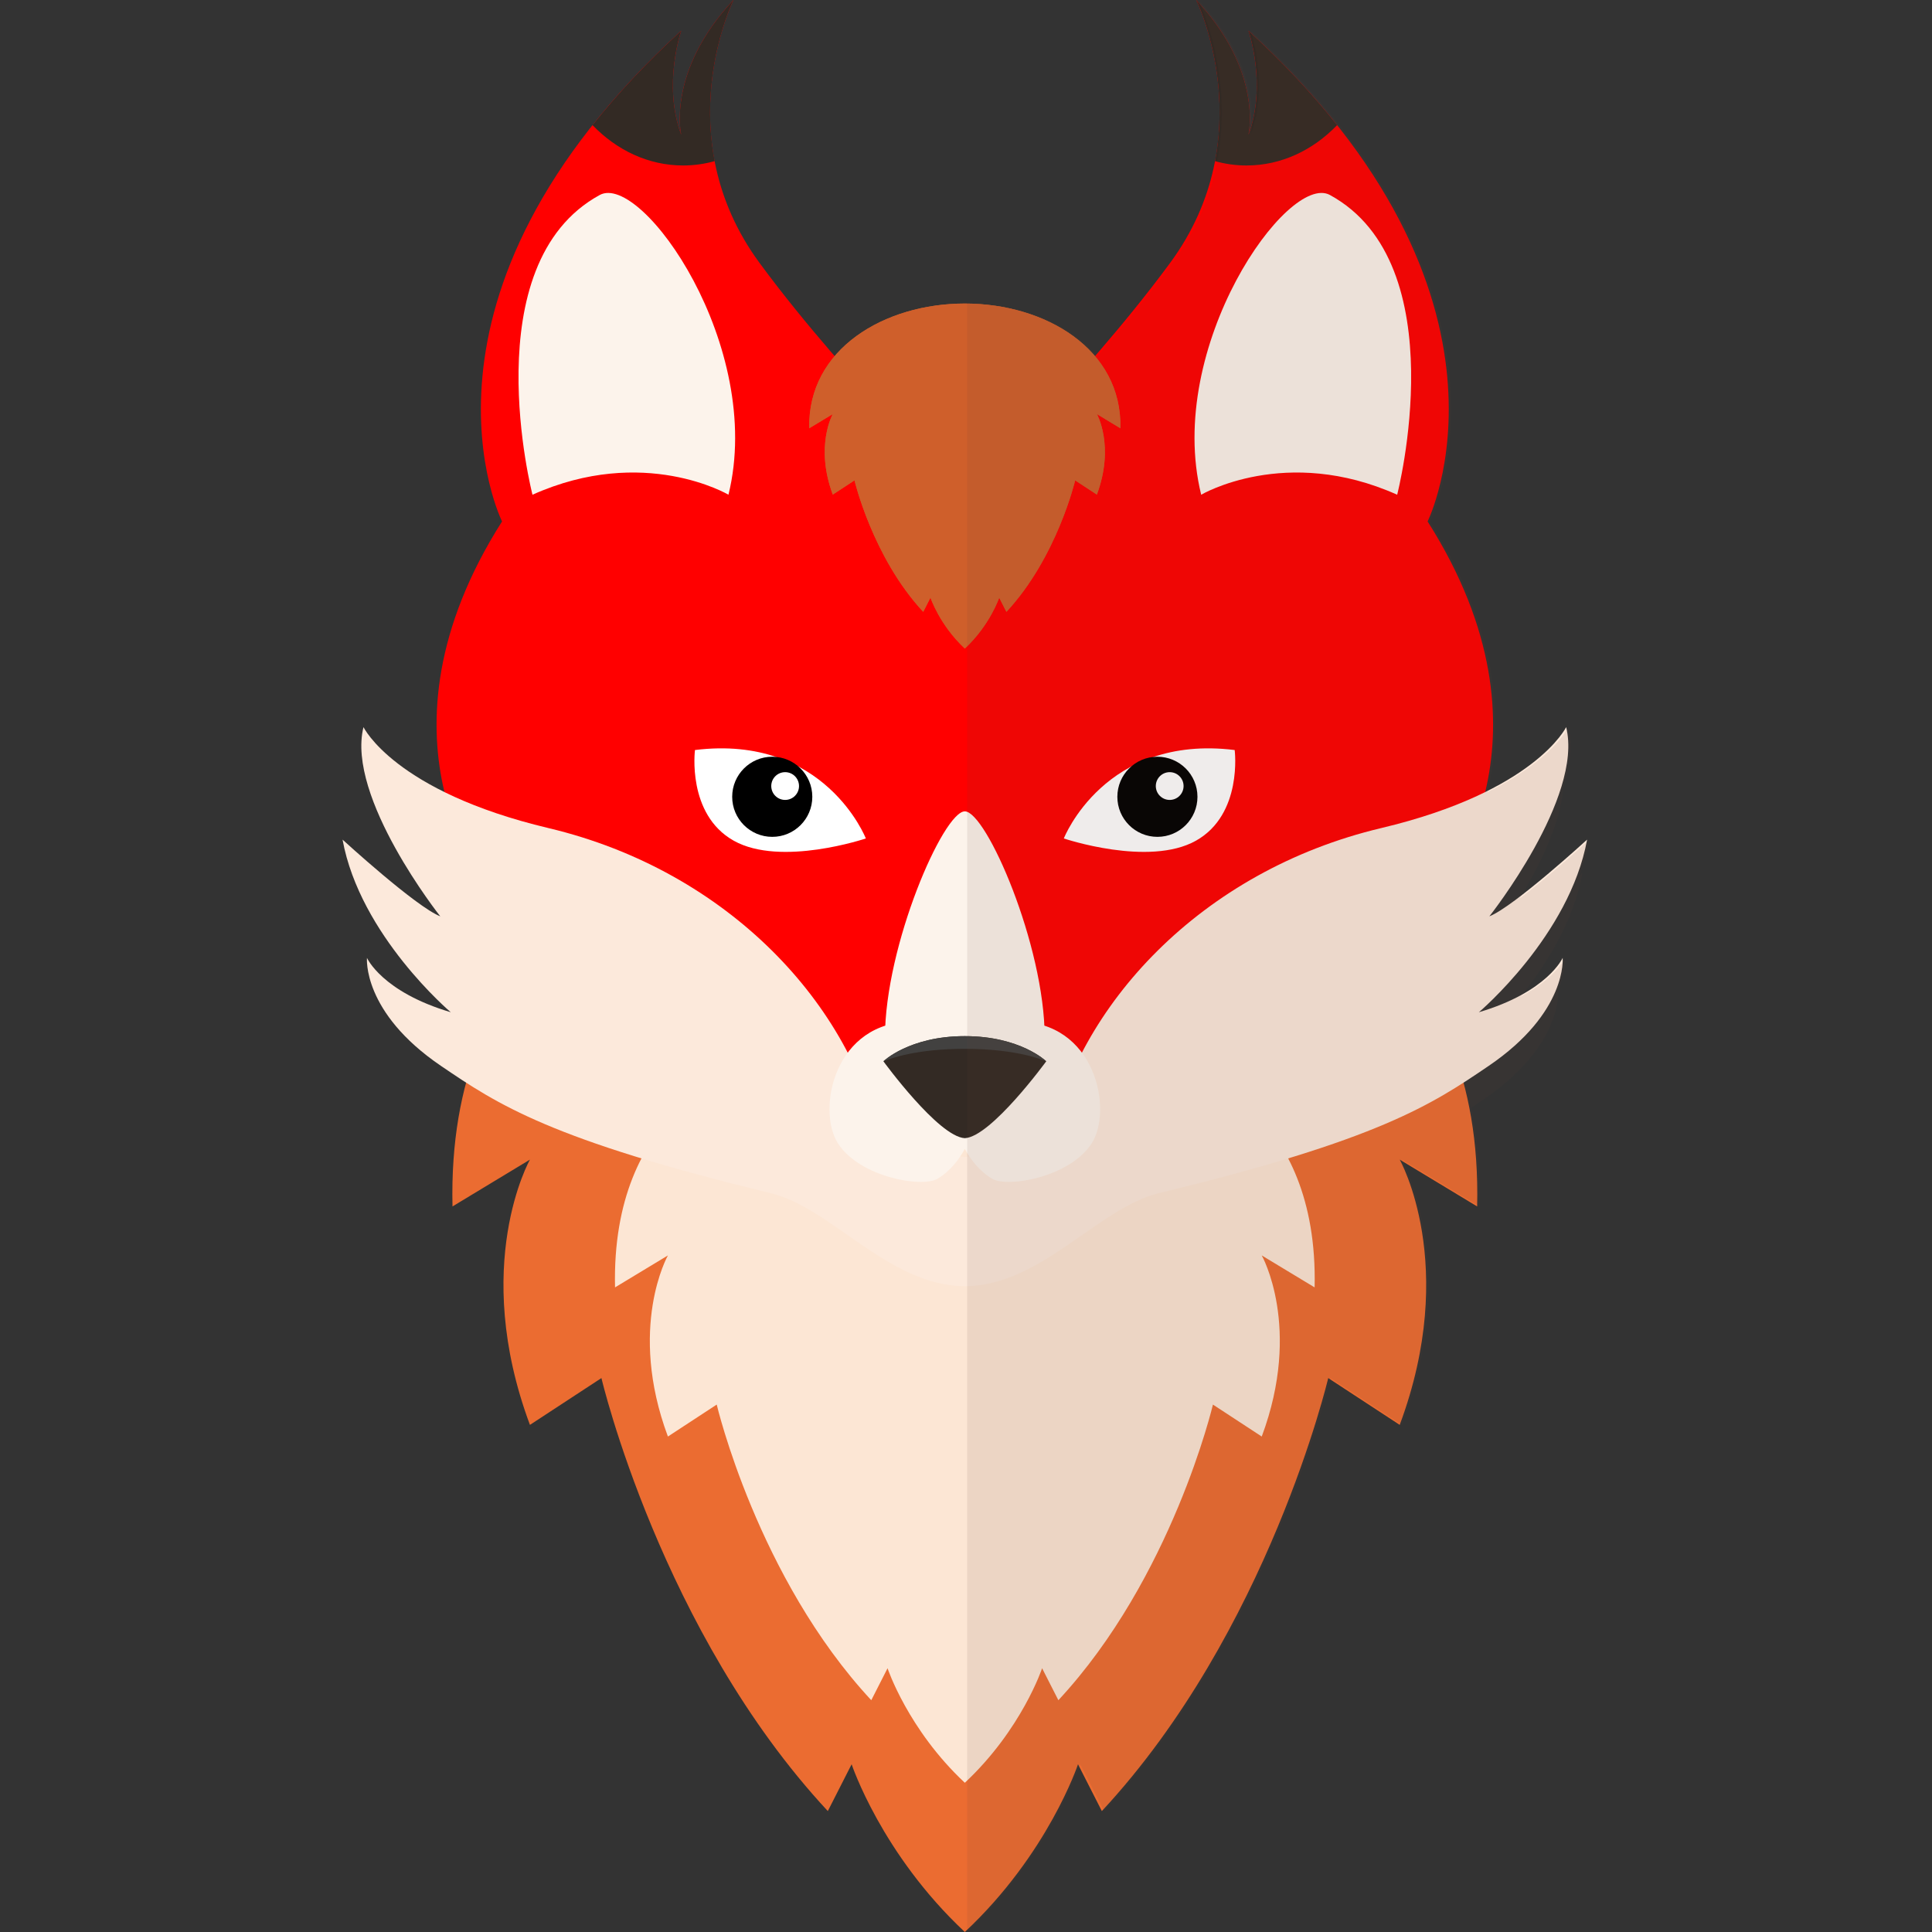 <?xml version="1.0" encoding="iso-8859-1"?>
<!-- Uploaded to: SVG Repo, www.svgrepo.com, Generator: SVG Repo Mixer Tools -->
<svg height="800px" width="800px" version="1.1" id="Capa_1" xmlns="http://www.w3.org/2000/svg" xmlns:xlink="http://www.w3.org/1999/xlink" 
	 viewBox="0 0 241.15 241.15" xml:space="preserve">
<rect x="0" y="0" width="241.15" height="241.15" fill="#333333" stroke="none"/>
<g>
	<g>
		<path style="fill:#EB6C31;" d="M162.069,111.146l-41.641-3.895l-41.64,3.895c0,0-23.052,6.816-22.308,39.439l9.666-5.843
			c0,0-7.435,13.146,0,33.11l8.923-5.843c0,0,7.436,31.65,28.257,54.047l2.974-5.843c0,0,3.718,11.199,14.128,20.937
			c10.41-9.738,14.128-20.937,14.128-20.937l2.975,5.843c20.82-22.397,28.256-54.047,28.256-54.047l8.923,5.843
			c7.436-19.963,0-33.11,0-33.11l9.666,5.843C185.12,117.962,162.069,111.146,162.069,111.146z"/>
		<path style="fill:#FCE6D4;" d="M148.859,133.762l-28.431-2.66l-28.43,2.66c0,0-15.738,4.654-15.23,26.928l6.6-3.989
			c0,0-5.077,8.976,0,22.605l6.093-3.989c0,0,5.076,21.608,19.291,36.901l2.031-3.989c0,0,2.538,7.646,9.645,14.295
			c7.107-6.649,9.647-14.295,9.647-14.295l2.03,3.989c14.215-15.292,19.292-36.901,19.292-36.901l6.092,3.989
			c5.077-13.63,0-22.605,0-22.605l6.6,3.989C164.596,138.417,148.859,133.762,148.859,133.762z"/>
		<path style="fill:red;" d="M178.191,65.084c0,0,13.975-27.968-22.359-61.245c0,0,2.329,6.744,0,12.971
			c0,0,1.863-7.852-6.521-16.81c0,0,8.385,17.011-3.262,32.823c-11.646,15.812-25.154,27.38-25.62,32.262
			c-0.466-4.882-13.975-16.45-25.62-32.262S91.547,0,91.547,0c-8.385,8.959-6.521,16.81-6.521,16.81c-2.329-6.227,0-12.971,0-12.971
			c-36.335,33.277-22.36,61.245-22.36,61.245c-17.235,27.115-1.862,45.411-1.862,45.411l41.924,31.57
			c2.125-10.539,17.701-8.959,17.701-8.959s15.576-1.58,17.701,8.959l41.925-31.57C180.054,110.495,195.426,92.199,178.191,65.084z"
			/>
		<path style="fill:#FCE9DB;" d="M184.595,126.345c0,0,11.326-9.575,13.505-21.544c0,0-9.148,8.378-12.198,9.575
			c0,0,11.763-14.843,9.584-23.621c0,0-3.857,8.039-23.089,12.605c-22.557,5.355-37.997,22.274-41.385,39.342l-10.584,1.727
			l-10.583-1.727c-3.389-17.068-18.829-33.987-41.386-39.342c-19.232-4.567-23.089-12.605-23.089-12.605
			c-2.178,8.777,9.584,23.621,9.584,23.621c-3.049-1.197-12.197-9.575-12.197-9.575c2.178,11.969,13.505,21.544,13.505,21.544
			c-8.597-2.545-10.456-6.783-10.456-6.783s-0.628,6.775,9.228,13.477c7.118,4.84,13.716,9.24,41.147,15.884
			c7.633,1.849,14.649,11.5,24.157,11.622v0.006c0.03,0,0.06-0.002,0.09-0.003c0.03,0.001,0.06,0.003,0.09,0.003v-0.006
			c9.509-0.121,16.524-9.773,24.157-11.622c27.432-6.644,34.029-11.043,41.148-15.884c9.856-6.702,9.227-13.477,9.227-13.477
			S193.191,123.8,184.595,126.345z"/>
		<path style="fill:#FCF3EB;" d="M126.801,127.519c-3.36,0.044-5.288,1.602-6.373,3.64c-1.084-2.038-3.013-3.596-6.372-3.64
			c-9.932-0.132-12.177,11.023-9.445,15.222c2.731,4.199,10.462,5.54,12.403,4.392c1.632-0.966,2.723-2.458,3.414-3.732
			c0.691,1.274,1.782,2.766,3.414,3.732c1.941,1.149,9.673-0.192,12.404-4.392C138.977,138.542,136.733,127.387,126.801,127.519z"/>
		<g>
			<path style="fill:#FCF3EB;" d="M130.222,133.162c0.109-1.139,0.174-2.348,0.174-3.653c0-11.523-7.298-28.236-9.968-28.236
				c-2.67,0-9.968,16.713-9.968,28.236c0,1.305,0.065,2.515,0.175,3.653H130.222z"/>
			<g>
				<path style="fill:#332A24;" d="M120.428,129.329c-6.94,0-10.163,3.14-10.163,3.14s6.874,9.431,10.163,9.596
					c3.29-0.165,10.163-9.596,10.163-9.596S127.369,129.329,120.428,129.329z"/>
				<path style="fill:#424140;" d="M120.428,130.913c5.967,0,9.248,1.176,10.16,1.56l0.003-0.004c0,0-3.223-3.14-10.163-3.14
					c-6.94,0-10.163,3.14-10.163,3.14l0.004,0.004C111.181,132.09,114.461,130.913,120.428,130.913z"/>
			</g>
		</g>
		<g>
			<path style="fill:#FCF3EB;" d="M149.931,61.751c0,0,10.552-6.236,24.462,0c0,0,7.435-28.779-8.394-37.413
				C160.756,21.479,145.374,43.25,149.931,61.751z"/>
			<path style="fill:#FCF3EB;" d="M90.926,61.751c0,0-10.553-6.236-24.462,0c0,0-7.435-28.779,8.394-37.413
				C80.1,21.479,95.483,43.25,90.926,61.751z"/>
		</g>
		<g>
			<path style="fill:#332A24;" d="M155.586,20.655c4.336,0,8.293-1.903,11.313-5.036c-3.033-3.823-6.681-7.762-11.067-11.78
				c0,0,2.329,6.744,0,12.971c0,0,1.863-7.852-6.521-16.81c0,0,4.459,9.067,2.342,20.114
				C152.916,20.464,154.232,20.655,155.586,20.655z"/>
			<path style="fill:#332A24;" d="M85.271,20.655c1.354,0,2.67-0.191,3.934-0.541C87.087,9.067,91.547,0,91.547,0
				c-8.385,8.959-6.521,16.81-6.521,16.81c-2.329-6.227,0-12.971,0-12.971c-4.387,4.018-8.034,7.957-11.067,11.78
				C76.977,18.751,80.934,20.655,85.271,20.655z"/>
		</g>
		<g>
			<g>
				<path style="fill:#fff;" d="M132.785,104.655c0,0,5.1-13.039,21.326-11.037c0,0,1.036,8.019-4.837,11.318
					C143.4,108.236,132.785,104.655,132.785,104.655z"/>
				<g>
					<circle style="fill:black;" cx="144.466" cy="99.455" r="5"/>
					<circle style="fill:#FFFFFF;" cx="146" cy="98.113" r="1.733"/>
				</g>
			</g>
			<g>
				<path style="fill:#fff;" d="M108.073,104.655c0,0-5.1-13.039-21.327-11.037c0,0-1.036,8.019,4.838,11.318
					C97.457,108.236,108.073,104.655,108.073,104.655z"/>
				<g>
					<circle style="fill:black;" cx="96.391" cy="99.455" r="5"/>
					<circle style="fill:#FFFFFF;" cx="98" cy="98.113" r="1.733"/>
				</g>
			</g>
		</g>
		<path style="fill:#CF5F2B;" d="M120.428,37.888c-10.009,0-19.642,5.66-19.416,15.565l2.936-1.774c0,0-2.258,3.992,0,10.053
			l2.709-1.774c0,0,2.258,9.609,8.579,16.41l0.903-1.774c0,0,1.129,3.4,4.289,6.357c3.161-2.956,4.29-6.357,4.29-6.357l0.902,1.774
			c6.322-6.8,8.579-16.41,8.579-16.41l2.71,1.774c2.257-6.061,0-10.053,0-10.053l2.935,1.774
			C140.07,43.548,130.437,37.888,120.428,37.888z"/>
		<path style="fill:#CF5F2B;" d="M120.428,37.888c-10.009,0-19.642,5.66-19.416,15.565l2.936-1.774c0,0-2.258,3.992,0,10.053
			l2.709-1.774c0,0,2.258,9.609,8.579,16.41l0.903-1.774c0,0,1.129,3.4,4.289,6.357c3.161-2.956,4.29-6.357,4.29-6.357l0.902,1.774
			c6.322-6.8,8.579-16.41,8.579-16.41l2.71,1.774c2.257-6.061,0-10.053,0-10.053l2.935,1.774
			C140.07,43.548,130.437,37.888,120.428,37.888z"/>
	</g>
	<path style="opacity:0.1;fill:#5C4337;" d="M120.721,37.888c6.396,0,12.624,2.32,16.238,6.574
		c3.074-3.552,6.293-7.444,9.382-11.639c3.145-4.27,4.821-8.624,5.604-12.71c1.719-8.964-0.895-16.625-1.941-19.193
		c-0.003-0.006-0.006-0.013-0.008-0.019c-0.155-0.379-0.272-0.642-0.338-0.782c-0.006-0.012-0.012-0.027-0.017-0.037
		C149.622,0.039,149.603,0,149.603,0c1.048,1.12,1.936,2.222,2.688,3.294c0.751,1.072,1.366,2.114,1.868,3.112
		c0.503,0.998,0.892,1.952,1.192,2.85c1.5,4.485,0.774,7.55,0.773,7.554c0.873-2.335,1.092-4.743,1.023-6.84
		c-0.034-1.049-0.14-2.02-0.271-2.866c-0.307-1.974-0.752-3.265-0.752-3.265l0,0l0,0c0.042,0.039,0.082,0.077,0.124,0.116
		c0.512,0.47,1.016,0.94,1.508,1.407c0.274,0.262,0.539,0.522,0.808,0.783c0.248,0.241,0.502,0.482,0.745,0.723
		c0.361,0.357,0.711,0.713,1.061,1.068c0.137,0.139,0.278,0.279,0.413,0.418c0.398,0.408,0.784,0.815,1.167,1.222
		c0.079,0.084,0.162,0.169,0.241,0.253c0.419,0.447,0.826,0.893,1.227,1.338c0.036,0.04,0.074,0.081,0.11,0.121
		c0.427,0.475,0.843,0.947,1.25,1.419c0.008,0.009,0.017,0.019,0.025,0.028c25.231,29.218,13.68,52.349,13.68,52.349
		c8.955,14.088,9.103,25.786,7.182,33.784c8.141-4.009,10.113-8.113,10.113-8.113c0.559,2.251,0.197,4.899-0.644,7.595
		c-0.387,4.531-3.009,9.785-5.446,13.795c3.821-2.876,8.704-7.345,8.704-7.345c-0.281,1.544-0.717,3.048-1.259,4.497
		c0.254-0.229,0.397-0.36,0.397-0.36c-1.106,6.081-4.574,11.541-7.719,15.444c4.418-2.315,5.531-4.82,5.531-4.82
		s0.155,1.762-0.986,4.372c0.084-0.146,0.125-0.234,0.125-0.234s0.628,6.775-9.228,13.477c-0.526,0.358-1.051,0.713-1.58,1.067
		c0.716,3.638,1.1,7.723,0.995,12.341l-9.667-5.843c0,0,7.436,13.146,0,33.11l-8.923-5.843c0,0-7.436,31.65-28.256,54.047
		l-2.975-5.843c0,0-3.718,11.199-14.128,20.937V37.888z"/>
</g>
</svg>